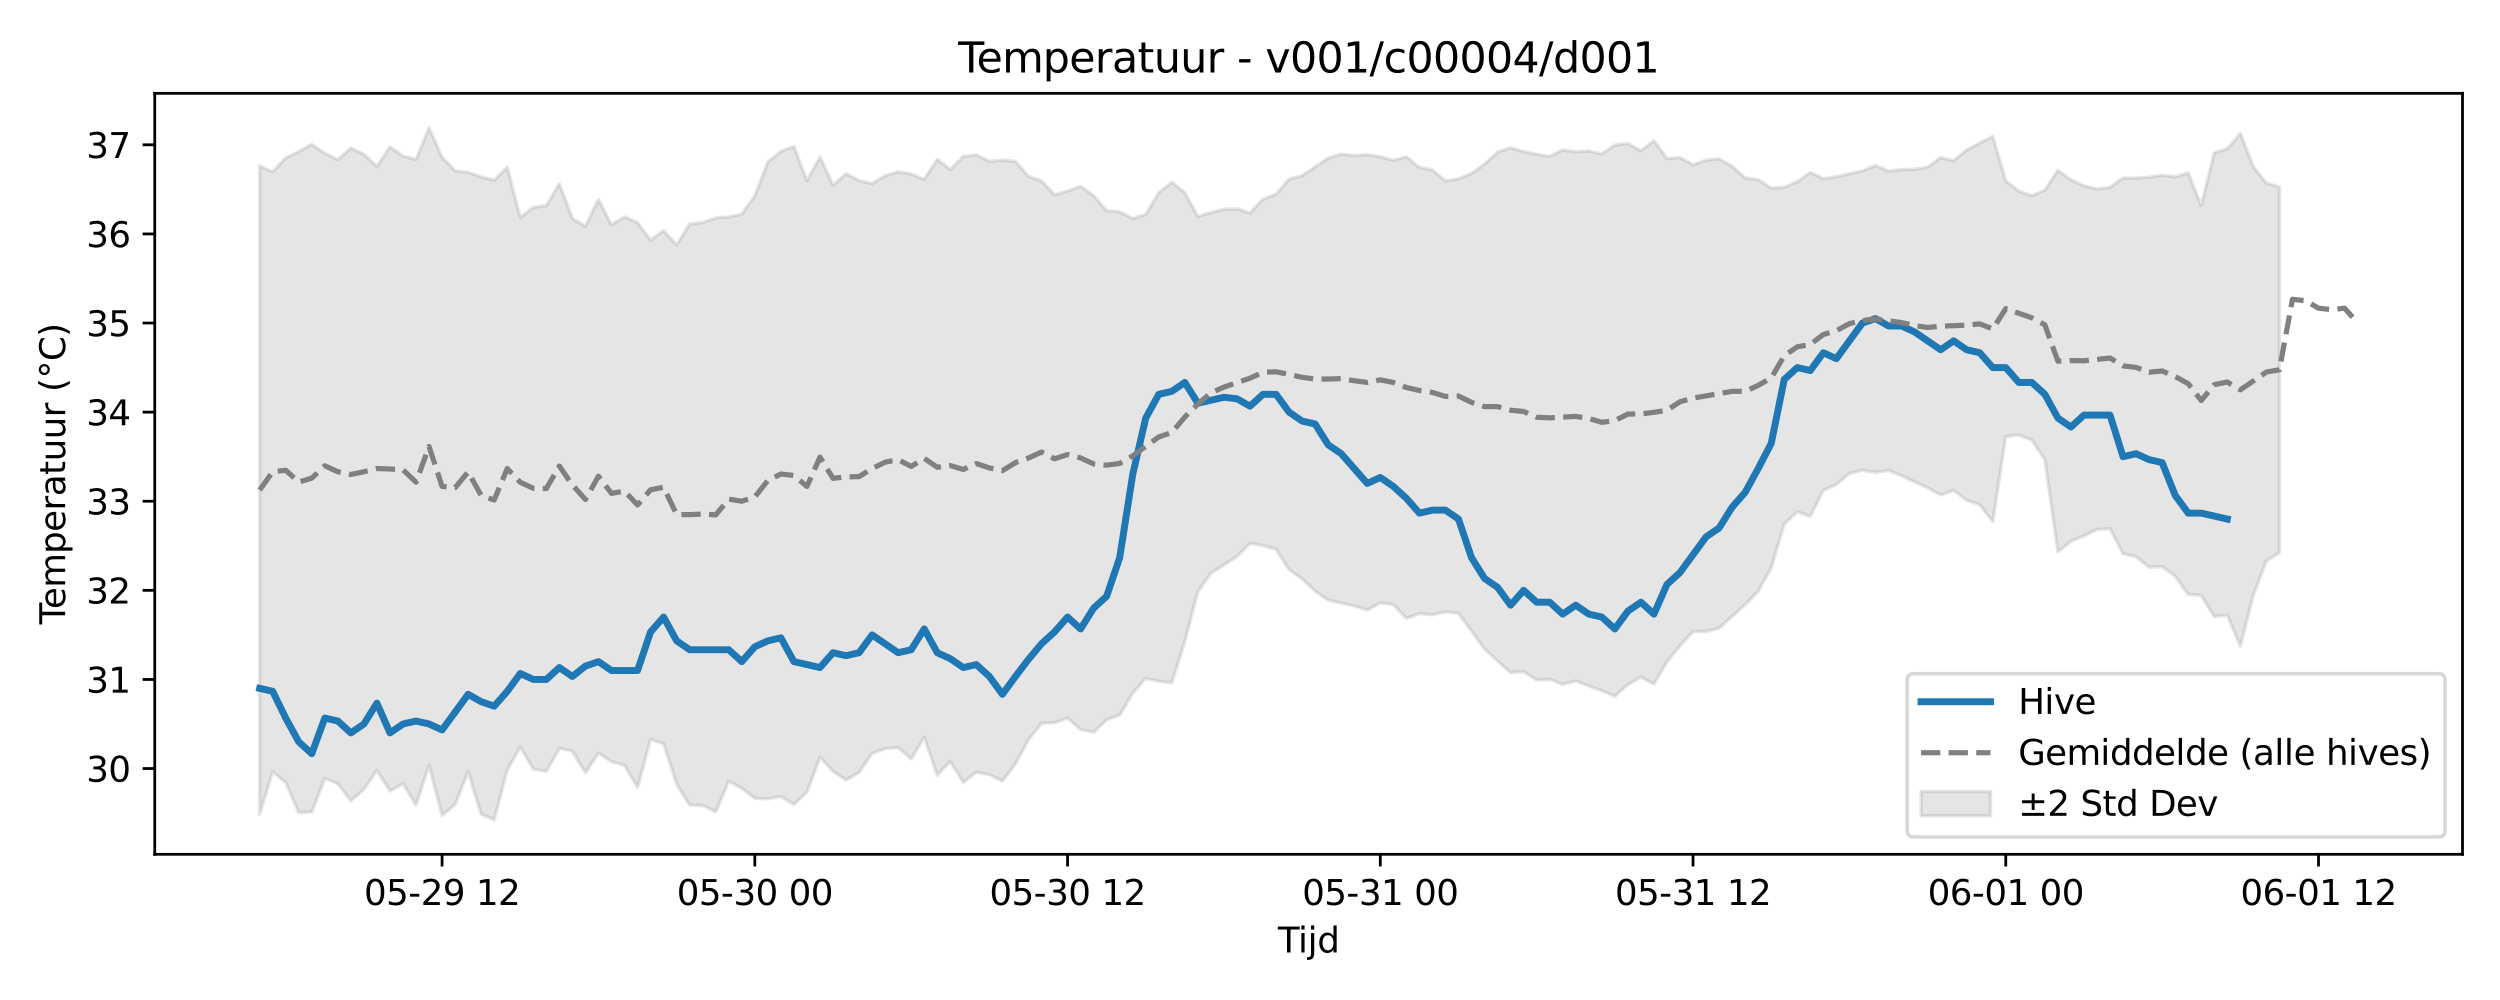 <?xml version="1.0" encoding="utf-8" standalone="no"?>
<!DOCTYPE svg PUBLIC "-//W3C//DTD SVG 1.1//EN"
  "http://www.w3.org/Graphics/SVG/1.1/DTD/svg11.dtd">
<svg xmlns:xlink="http://www.w3.org/1999/xlink" width="720pt" height="288pt" viewBox="0 0 720 288" xmlns="http://www.w3.org/2000/svg" version="1.1">
 <defs>
  <style type="text/css">*{stroke-linejoin: round; stroke-linecap: butt}</style>
 </defs>
 <g id="figure_1">
  <g id="patch_1">
   <path d="M 0 288 
L 720 288 
L 720 0 
L 0 0 
z
" style="fill: #ffffff"/>
  </g>
  <g id="axes_1">
   <g id="patch_2">
    <path d="M 44.57 246.04 
L 709.2 246.04 
L 709.2 26.88 
L 44.57 26.88 
z
" style="fill: #ffffff"/>
   </g>
   <g id="FillBetweenPolyCollection_1">
    <defs>
     <path id="mead2fef468" d="M 74.78 -240.196 
L 74.78 -53.508 
L 78.533 -65.754 
L 82.286 -62.612 
L 86.039 -53.953 
L 89.792 -54.197 
L 93.545 -63.845 
L 97.298 -62.297 
L 101.05 -57.322 
L 104.803 -60.701 
L 108.556 -66.089 
L 112.309 -60.172 
L 116.062 -62.328 
L 119.815 -56.187 
L 123.568 -67.637 
L 127.32 -53.149 
L 131.073 -56.313 
L 134.826 -65.779 
L 138.579 -53.507 
L 142.332 -51.922 
L 146.085 -66.237 
L 149.837 -72.883 
L 153.59 -66.476 
L 157.343 -65.844 
L 161.096 -72.455 
L 164.849 -71.657 
L 168.602 -65.435 
L 172.355 -71.13 
L 176.107 -68.608 
L 179.86 -67.597 
L 183.613 -61.238 
L 187.366 -75.06 
L 191.119 -73.784 
L 194.872 -62.141 
L 198.625 -56.118 
L 202.377 -55.996 
L 206.13 -54.204 
L 209.883 -63.005 
L 213.636 -60.952 
L 217.389 -58.121 
L 221.142 -57.904 
L 224.895 -58.588 
L 228.647 -56.312 
L 232.4 -59.88 
L 236.153 -69.898 
L 239.906 -65.847 
L 243.659 -63.359 
L 247.412 -65.514 
L 251.164 -71.001 
L 254.917 -72.404 
L 258.67 -72.704 
L 262.423 -69.431 
L 266.176 -75.629 
L 269.929 -64.74 
L 273.682 -68.678 
L 277.434 -62.684 
L 281.187 -65.594 
L 284.94 -64.914 
L 288.693 -63.034 
L 292.446 -68.013 
L 296.199 -74.953 
L 299.952 -79.709 
L 303.704 -79.837 
L 307.457 -81.206 
L 311.21 -77.879 
L 314.963 -77.154 
L 318.716 -80.717 
L 322.469 -82.033 
L 326.222 -88.39 
L 329.974 -92.593 
L 333.727 -91.802 
L 337.48 -91.361 
L 341.233 -103.296 
L 344.986 -117.621 
L 348.739 -122.949 
L 352.491 -125.289 
L 356.244 -127.73 
L 359.997 -131.498 
L 363.75 -130.907 
L 367.503 -129.802 
L 371.256 -123.953 
L 375.009 -121.263 
L 378.761 -117.723 
L 382.514 -115.174 
L 386.267 -114.313 
L 390.02 -113.498 
L 393.773 -112.29 
L 397.526 -114.342 
L 401.279 -113.894 
L 405.031 -109.931 
L 408.784 -111.277 
L 412.537 -110.926 
L 416.29 -111.776 
L 420.043 -111.38 
L 423.796 -106.229 
L 427.548 -101.07 
L 431.301 -97.6 
L 435.054 -94.27 
L 438.807 -94.618 
L 442.56 -92.114 
L 446.313 -92.358 
L 450.066 -90.875 
L 453.818 -91.876 
L 457.571 -90.434 
L 461.324 -89.066 
L 465.077 -87.478 
L 468.83 -90.837 
L 472.583 -93.032 
L 476.336 -90.989 
L 480.088 -97.41 
L 483.841 -101.975 
L 487.594 -106.134 
L 491.347 -106.132 
L 495.1 -107.1 
L 498.853 -110.472 
L 502.606 -113.824 
L 506.358 -117.725 
L 510.111 -124.471 
L 513.864 -137.059 
L 517.617 -140.591 
L 521.37 -139.312 
L 525.123 -146.79 
L 528.875 -148.476 
L 532.628 -151.629 
L 536.381 -152.586 
L 540.134 -151.949 
L 543.887 -152.536 
L 547.64 -151.012 
L 551.393 -149.226 
L 555.145 -147.523 
L 558.898 -145.451 
L 562.651 -146.758 
L 566.404 -143.908 
L 570.157 -142.638 
L 573.91 -137.804 
L 577.663 -162.26 
L 581.415 -162.697 
L 585.168 -161.288 
L 588.921 -155.638 
L 592.674 -129.048 
L 596.427 -132.097 
L 600.18 -133.682 
L 603.933 -135.496 
L 607.685 -135.738 
L 611.438 -128.507 
L 615.191 -127.653 
L 618.944 -124.615 
L 622.697 -124.812 
L 626.45 -122.07 
L 630.202 -116.808 
L 633.955 -116.506 
L 637.708 -110.426 
L 641.461 -110.807 
L 645.214 -101.929 
L 648.967 -116.592 
L 652.72 -126.417 
L 656.472 -128.873 
L 656.472 -234.118 
L 656.472 -234.118 
L 652.72 -235.291 
L 648.967 -239.983 
L 645.214 -249.514 
L 641.461 -245.127 
L 637.708 -244.011 
L 633.955 -228.807 
L 630.202 -238.179 
L 626.45 -237.071 
L 622.697 -237.507 
L 618.944 -236.971 
L 615.191 -236.744 
L 611.438 -236.745 
L 607.685 -234.035 
L 603.933 -233.544 
L 600.18 -234.502 
L 596.427 -236.21 
L 592.674 -238.932 
L 588.921 -233.271 
L 585.168 -231.641 
L 581.415 -232.941 
L 577.663 -235.945 
L 573.91 -248.711 
L 570.157 -246.809 
L 566.404 -244.806 
L 562.651 -241.712 
L 558.898 -242.652 
L 555.145 -239.847 
L 551.393 -239.243 
L 547.64 -239.168 
L 543.887 -238.745 
L 540.134 -240.309 
L 536.381 -238.817 
L 532.628 -237.94 
L 528.875 -237.061 
L 525.123 -236.547 
L 521.37 -238.282 
L 517.617 -235.659 
L 513.864 -234.058 
L 510.111 -233.815 
L 506.358 -236.285 
L 502.606 -236.764 
L 498.853 -240.116 
L 495.1 -242.266 
L 491.347 -241.89 
L 487.594 -240.544 
L 483.841 -242.625 
L 480.088 -242.302 
L 476.336 -247.501 
L 472.583 -244.541 
L 468.83 -246.675 
L 465.077 -246.246 
L 461.324 -243.681 
L 457.571 -244.512 
L 453.818 -244.292 
L 450.066 -244.805 
L 446.313 -242.955 
L 442.56 -243.565 
L 438.807 -244.361 
L 435.054 -245.442 
L 431.301 -244.189 
L 427.548 -240.72 
L 423.796 -238.004 
L 420.043 -236.519 
L 416.29 -235.879 
L 412.537 -239.051 
L 408.784 -239.799 
L 405.031 -242.856 
L 401.279 -241.826 
L 397.526 -242.844 
L 393.773 -243.431 
L 390.02 -243.2 
L 386.267 -243.607 
L 382.514 -242.501 
L 378.761 -239.953 
L 375.009 -237.39 
L 371.256 -236.41 
L 367.503 -232.028 
L 363.75 -230.679 
L 359.997 -226.666 
L 356.244 -227.868 
L 352.491 -227.743 
L 348.739 -226.783 
L 344.986 -225.635 
L 341.233 -232.506 
L 337.48 -235.52 
L 333.727 -232.513 
L 329.974 -226.223 
L 326.222 -225.049 
L 322.469 -227.007 
L 318.716 -227.346 
L 314.963 -231.642 
L 311.21 -234.338 
L 307.457 -232.966 
L 303.704 -231.892 
L 299.952 -235.93 
L 296.199 -237.203 
L 292.446 -241.516 
L 288.693 -241.851 
L 284.94 -241.56 
L 281.187 -243.384 
L 277.434 -242.935 
L 273.682 -239.14 
L 269.929 -242.101 
L 266.176 -236.344 
L 262.423 -237.898 
L 258.67 -238.536 
L 254.917 -237.369 
L 251.164 -235.106 
L 247.412 -235.95 
L 243.659 -237.982 
L 239.906 -234.639 
L 236.153 -242.767 
L 232.4 -235.962 
L 228.647 -245.803 
L 224.895 -244.383 
L 221.142 -241.36 
L 217.389 -231.611 
L 213.636 -226.336 
L 209.883 -225.506 
L 206.13 -225.243 
L 202.377 -223.879 
L 198.625 -223.472 
L 194.872 -217.449 
L 191.119 -221.57 
L 187.366 -218.827 
L 183.613 -223.912 
L 179.86 -225.557 
L 176.107 -223.202 
L 172.355 -230.557 
L 168.602 -222.852 
L 164.849 -225.041 
L 161.096 -235.078 
L 157.343 -228.776 
L 153.59 -228.267 
L 149.837 -225.342 
L 146.085 -239.87 
L 142.332 -236.079 
L 138.579 -237.06 
L 134.826 -238.373 
L 131.073 -238.817 
L 127.32 -242.694 
L 123.568 -251.158 
L 119.815 -242.079 
L 116.062 -243.046 
L 112.309 -245.691 
L 108.556 -240.018 
L 104.803 -243.573 
L 101.05 -245.364 
L 97.298 -241.977 
L 93.545 -243.851 
L 89.792 -246.411 
L 86.039 -244.334 
L 82.286 -242.518 
L 78.533 -238.52 
L 74.78 -240.196 
z
" style="stroke: #808080; stroke-opacity: 0.2"/>
    </defs>
    <g clip-path="url(#pdf670fe1e2)">
     <use xlink:href="#mead2fef468" x="0" y="288" style="fill: #808080; fill-opacity: 0.2; stroke: #808080; stroke-opacity: 0.2"/>
    </g>
   </g>
   <g id="matplotlib.axis_1">
    <g id="xtick_1">
     <g id="line2d_1">
      <defs>
       <path id="mc84b958c43" d="M 0 0 
L 0 3.5 
" style="stroke: #000000; stroke-width: 0.8"/>
      </defs>
      <g>
       <use xlink:href="#mc84b958c43" x="127.32" y="246.04" style="stroke: #000000; stroke-width: 0.8"/>
      </g>
     </g>
     <g id="text_1">
      <!-- 05-29 12 -->
      <g transform="translate(104.84 260.638) scale(0.1 -0.1)">
       <defs>
        <path id="DejaVuSans-30" d="M 2034 4250 
Q 1547 4250 1301 3770 
Q 1056 3291 1056 2328 
Q 1056 1369 1301 889 
Q 1547 409 2034 409 
Q 2525 409 2770 889 
Q 3016 1369 3016 2328 
Q 3016 3291 2770 3770 
Q 2525 4250 2034 4250 
z
M 2034 4750 
Q 2819 4750 3233 4129 
Q 3647 3509 3647 2328 
Q 3647 1150 3233 529 
Q 2819 -91 2034 -91 
Q 1250 -91 836 529 
Q 422 1150 422 2328 
Q 422 3509 836 4129 
Q 1250 4750 2034 4750 
z
" transform="scale(0.016)"/>
        <path id="DejaVuSans-35" d="M 691 4666 
L 3169 4666 
L 3169 4134 
L 1269 4134 
L 1269 2991 
Q 1406 3038 1543 3061 
Q 1681 3084 1819 3084 
Q 2600 3084 3056 2656 
Q 3513 2228 3513 1497 
Q 3513 744 3044 326 
Q 2575 -91 1722 -91 
Q 1428 -91 1123 -41 
Q 819 9 494 109 
L 494 744 
Q 775 591 1075 516 
Q 1375 441 1709 441 
Q 2250 441 2565 725 
Q 2881 1009 2881 1497 
Q 2881 1984 2565 2268 
Q 2250 2553 1709 2553 
Q 1456 2553 1204 2497 
Q 953 2441 691 2322 
L 691 4666 
z
" transform="scale(0.016)"/>
        <path id="DejaVuSans-2d" d="M 313 2009 
L 1997 2009 
L 1997 1497 
L 313 1497 
L 313 2009 
z
" transform="scale(0.016)"/>
        <path id="DejaVuSans-32" d="M 1228 531 
L 3431 531 
L 3431 0 
L 469 0 
L 469 531 
Q 828 903 1448 1529 
Q 2069 2156 2228 2338 
Q 2531 2678 2651 2914 
Q 2772 3150 2772 3378 
Q 2772 3750 2511 3984 
Q 2250 4219 1831 4219 
Q 1534 4219 1204 4116 
Q 875 4013 500 3803 
L 500 4441 
Q 881 4594 1212 4672 
Q 1544 4750 1819 4750 
Q 2544 4750 2975 4387 
Q 3406 4025 3406 3419 
Q 3406 3131 3298 2873 
Q 3191 2616 2906 2266 
Q 2828 2175 2409 1742 
Q 1991 1309 1228 531 
z
" transform="scale(0.016)"/>
        <path id="DejaVuSans-39" d="M 703 97 
L 703 672 
Q 941 559 1184 500 
Q 1428 441 1663 441 
Q 2288 441 2617 861 
Q 2947 1281 2994 2138 
Q 2813 1869 2534 1725 
Q 2256 1581 1919 1581 
Q 1219 1581 811 2004 
Q 403 2428 403 3163 
Q 403 3881 828 4315 
Q 1253 4750 1959 4750 
Q 2769 4750 3195 4129 
Q 3622 3509 3622 2328 
Q 3622 1225 3098 567 
Q 2575 -91 1691 -91 
Q 1453 -91 1209 -44 
Q 966 3 703 97 
z
M 1959 2075 
Q 2384 2075 2632 2365 
Q 2881 2656 2881 3163 
Q 2881 3666 2632 3958 
Q 2384 4250 1959 4250 
Q 1534 4250 1286 3958 
Q 1038 3666 1038 3163 
Q 1038 2656 1286 2365 
Q 1534 2075 1959 2075 
z
" transform="scale(0.016)"/>
        <path id="DejaVuSans-20" transform="scale(0.016)"/>
        <path id="DejaVuSans-31" d="M 794 531 
L 1825 531 
L 1825 4091 
L 703 3866 
L 703 4441 
L 1819 4666 
L 2450 4666 
L 2450 531 
L 3481 531 
L 3481 0 
L 794 0 
L 794 531 
z
" transform="scale(0.016)"/>
       </defs>
       <use xlink:href="#DejaVuSans-30"/>
       <use xlink:href="#DejaVuSans-35" transform="translate(63.623 0)"/>
       <use xlink:href="#DejaVuSans-2d" transform="translate(127.246 0)"/>
       <use xlink:href="#DejaVuSans-32" transform="translate(163.33 0)"/>
       <use xlink:href="#DejaVuSans-39" transform="translate(226.953 0)"/>
       <use xlink:href="#DejaVuSans-20" transform="translate(290.576 0)"/>
       <use xlink:href="#DejaVuSans-31" transform="translate(322.363 0)"/>
       <use xlink:href="#DejaVuSans-32" transform="translate(385.986 0)"/>
      </g>
     </g>
    </g>
    <g id="xtick_2">
     <g id="line2d_2">
      <g>
       <use xlink:href="#mc84b958c43" x="217.389" y="246.04" style="stroke: #000000; stroke-width: 0.8"/>
      </g>
     </g>
     <g id="text_2">
      <!-- 05-30 00 -->
      <g transform="translate(194.908 260.638) scale(0.1 -0.1)">
       <defs>
        <path id="DejaVuSans-33" d="M 2597 2516 
Q 3050 2419 3304 2112 
Q 3559 1806 3559 1356 
Q 3559 666 3084 287 
Q 2609 -91 1734 -91 
Q 1441 -91 1130 -33 
Q 819 25 488 141 
L 488 750 
Q 750 597 1062 519 
Q 1375 441 1716 441 
Q 2309 441 2620 675 
Q 2931 909 2931 1356 
Q 2931 1769 2642 2001 
Q 2353 2234 1838 2234 
L 1294 2234 
L 1294 2753 
L 1863 2753 
Q 2328 2753 2575 2939 
Q 2822 3125 2822 3475 
Q 2822 3834 2567 4026 
Q 2313 4219 1838 4219 
Q 1578 4219 1281 4162 
Q 984 4106 628 3988 
L 628 4550 
Q 988 4650 1302 4700 
Q 1616 4750 1894 4750 
Q 2613 4750 3031 4423 
Q 3450 4097 3450 3541 
Q 3450 3153 3228 2886 
Q 3006 2619 2597 2516 
z
" transform="scale(0.016)"/>
       </defs>
       <use xlink:href="#DejaVuSans-30"/>
       <use xlink:href="#DejaVuSans-35" transform="translate(63.623 0)"/>
       <use xlink:href="#DejaVuSans-2d" transform="translate(127.246 0)"/>
       <use xlink:href="#DejaVuSans-33" transform="translate(163.33 0)"/>
       <use xlink:href="#DejaVuSans-30" transform="translate(226.953 0)"/>
       <use xlink:href="#DejaVuSans-20" transform="translate(290.576 0)"/>
       <use xlink:href="#DejaVuSans-30" transform="translate(322.363 0)"/>
       <use xlink:href="#DejaVuSans-30" transform="translate(385.986 0)"/>
      </g>
     </g>
    </g>
    <g id="xtick_3">
     <g id="line2d_3">
      <g>
       <use xlink:href="#mc84b958c43" x="307.457" y="246.04" style="stroke: #000000; stroke-width: 0.8"/>
      </g>
     </g>
     <g id="text_3">
      <!-- 05-30 12 -->
      <g transform="translate(284.977 260.638) scale(0.1 -0.1)">
       <use xlink:href="#DejaVuSans-30"/>
       <use xlink:href="#DejaVuSans-35" transform="translate(63.623 0)"/>
       <use xlink:href="#DejaVuSans-2d" transform="translate(127.246 0)"/>
       <use xlink:href="#DejaVuSans-33" transform="translate(163.33 0)"/>
       <use xlink:href="#DejaVuSans-30" transform="translate(226.953 0)"/>
       <use xlink:href="#DejaVuSans-20" transform="translate(290.576 0)"/>
       <use xlink:href="#DejaVuSans-31" transform="translate(322.363 0)"/>
       <use xlink:href="#DejaVuSans-32" transform="translate(385.986 0)"/>
      </g>
     </g>
    </g>
    <g id="xtick_4">
     <g id="line2d_4">
      <g>
       <use xlink:href="#mc84b958c43" x="397.526" y="246.04" style="stroke: #000000; stroke-width: 0.8"/>
      </g>
     </g>
     <g id="text_4">
      <!-- 05-31 00 -->
      <g transform="translate(375.045 260.638) scale(0.1 -0.1)">
       <use xlink:href="#DejaVuSans-30"/>
       <use xlink:href="#DejaVuSans-35" transform="translate(63.623 0)"/>
       <use xlink:href="#DejaVuSans-2d" transform="translate(127.246 0)"/>
       <use xlink:href="#DejaVuSans-33" transform="translate(163.33 0)"/>
       <use xlink:href="#DejaVuSans-31" transform="translate(226.953 0)"/>
       <use xlink:href="#DejaVuSans-20" transform="translate(290.576 0)"/>
       <use xlink:href="#DejaVuSans-30" transform="translate(322.363 0)"/>
       <use xlink:href="#DejaVuSans-30" transform="translate(385.986 0)"/>
      </g>
     </g>
    </g>
    <g id="xtick_5">
     <g id="line2d_5">
      <g>
       <use xlink:href="#mc84b958c43" x="487.594" y="246.04" style="stroke: #000000; stroke-width: 0.8"/>
      </g>
     </g>
     <g id="text_5">
      <!-- 05-31 12 -->
      <g transform="translate(465.114 260.638) scale(0.1 -0.1)">
       <use xlink:href="#DejaVuSans-30"/>
       <use xlink:href="#DejaVuSans-35" transform="translate(63.623 0)"/>
       <use xlink:href="#DejaVuSans-2d" transform="translate(127.246 0)"/>
       <use xlink:href="#DejaVuSans-33" transform="translate(163.33 0)"/>
       <use xlink:href="#DejaVuSans-31" transform="translate(226.953 0)"/>
       <use xlink:href="#DejaVuSans-20" transform="translate(290.576 0)"/>
       <use xlink:href="#DejaVuSans-31" transform="translate(322.363 0)"/>
       <use xlink:href="#DejaVuSans-32" transform="translate(385.986 0)"/>
      </g>
     </g>
    </g>
    <g id="xtick_6">
     <g id="line2d_6">
      <g>
       <use xlink:href="#mc84b958c43" x="577.663" y="246.04" style="stroke: #000000; stroke-width: 0.8"/>
      </g>
     </g>
     <g id="text_6">
      <!-- 06-01 00 -->
      <g transform="translate(555.182 260.638) scale(0.1 -0.1)">
       <defs>
        <path id="DejaVuSans-36" d="M 2113 2584 
Q 1688 2584 1439 2293 
Q 1191 2003 1191 1497 
Q 1191 994 1439 701 
Q 1688 409 2113 409 
Q 2538 409 2786 701 
Q 3034 994 3034 1497 
Q 3034 2003 2786 2293 
Q 2538 2584 2113 2584 
z
M 3366 4563 
L 3366 3988 
Q 3128 4100 2886 4159 
Q 2644 4219 2406 4219 
Q 1781 4219 1451 3797 
Q 1122 3375 1075 2522 
Q 1259 2794 1537 2939 
Q 1816 3084 2150 3084 
Q 2853 3084 3261 2657 
Q 3669 2231 3669 1497 
Q 3669 778 3244 343 
Q 2819 -91 2113 -91 
Q 1303 -91 875 529 
Q 447 1150 447 2328 
Q 447 3434 972 4092 
Q 1497 4750 2381 4750 
Q 2619 4750 2861 4703 
Q 3103 4656 3366 4563 
z
" transform="scale(0.016)"/>
       </defs>
       <use xlink:href="#DejaVuSans-30"/>
       <use xlink:href="#DejaVuSans-36" transform="translate(63.623 0)"/>
       <use xlink:href="#DejaVuSans-2d" transform="translate(127.246 0)"/>
       <use xlink:href="#DejaVuSans-30" transform="translate(163.33 0)"/>
       <use xlink:href="#DejaVuSans-31" transform="translate(226.953 0)"/>
       <use xlink:href="#DejaVuSans-20" transform="translate(290.576 0)"/>
       <use xlink:href="#DejaVuSans-30" transform="translate(322.363 0)"/>
       <use xlink:href="#DejaVuSans-30" transform="translate(385.986 0)"/>
      </g>
     </g>
    </g>
    <g id="xtick_7">
     <g id="line2d_7">
      <g>
       <use xlink:href="#mc84b958c43" x="667.731" y="246.04" style="stroke: #000000; stroke-width: 0.8"/>
      </g>
     </g>
     <g id="text_7">
      <!-- 06-01 12 -->
      <g transform="translate(645.251 260.638) scale(0.1 -0.1)">
       <use xlink:href="#DejaVuSans-30"/>
       <use xlink:href="#DejaVuSans-36" transform="translate(63.623 0)"/>
       <use xlink:href="#DejaVuSans-2d" transform="translate(127.246 0)"/>
       <use xlink:href="#DejaVuSans-30" transform="translate(163.33 0)"/>
       <use xlink:href="#DejaVuSans-31" transform="translate(226.953 0)"/>
       <use xlink:href="#DejaVuSans-20" transform="translate(290.576 0)"/>
       <use xlink:href="#DejaVuSans-31" transform="translate(322.363 0)"/>
       <use xlink:href="#DejaVuSans-32" transform="translate(385.986 0)"/>
      </g>
     </g>
    </g>
    <g id="text_8">
     <!-- Tijd -->
     <g transform="translate(368.035 274.317) scale(0.1 -0.1)">
      <defs>
       <path id="DejaVuSans-54" d="M -19 4666 
L 3928 4666 
L 3928 4134 
L 2272 4134 
L 2272 0 
L 1638 0 
L 1638 4134 
L -19 4134 
L -19 4666 
z
" transform="scale(0.016)"/>
       <path id="DejaVuSans-69" d="M 603 3500 
L 1178 3500 
L 1178 0 
L 603 0 
L 603 3500 
z
M 603 4863 
L 1178 4863 
L 1178 4134 
L 603 4134 
L 603 4863 
z
" transform="scale(0.016)"/>
       <path id="DejaVuSans-6a" d="M 603 3500 
L 1178 3500 
L 1178 -63 
Q 1178 -731 923 -1031 
Q 669 -1331 103 -1331 
L -116 -1331 
L -116 -844 
L 38 -844 
Q 366 -844 484 -692 
Q 603 -541 603 -63 
L 603 3500 
z
M 603 4863 
L 1178 4863 
L 1178 4134 
L 603 4134 
L 603 4863 
z
" transform="scale(0.016)"/>
       <path id="DejaVuSans-64" d="M 2906 2969 
L 2906 4863 
L 3481 4863 
L 3481 0 
L 2906 0 
L 2906 525 
Q 2725 213 2448 61 
Q 2172 -91 1784 -91 
Q 1150 -91 751 415 
Q 353 922 353 1747 
Q 353 2572 751 3078 
Q 1150 3584 1784 3584 
Q 2172 3584 2448 3432 
Q 2725 3281 2906 2969 
z
M 947 1747 
Q 947 1113 1208 752 
Q 1469 391 1925 391 
Q 2381 391 2643 752 
Q 2906 1113 2906 1747 
Q 2906 2381 2643 2742 
Q 2381 3103 1925 3103 
Q 1469 3103 1208 2742 
Q 947 2381 947 1747 
z
" transform="scale(0.016)"/>
      </defs>
      <use xlink:href="#DejaVuSans-54"/>
      <use xlink:href="#DejaVuSans-69" transform="translate(57.959 0)"/>
      <use xlink:href="#DejaVuSans-6a" transform="translate(85.742 0)"/>
      <use xlink:href="#DejaVuSans-64" transform="translate(113.525 0)"/>
     </g>
    </g>
   </g>
   <g id="matplotlib.axis_2">
    <g id="ytick_1">
     <g id="line2d_8">
      <defs>
       <path id="m936170da27" d="M 0 0 
L -3.5 0 
" style="stroke: #000000; stroke-width: 0.8"/>
      </defs>
      <g>
       <use xlink:href="#m936170da27" x="44.57" y="221.341" style="stroke: #000000; stroke-width: 0.8"/>
      </g>
     </g>
     <g id="text_9">
      <!-- 30 -->
      <g transform="translate(24.845 225.141) scale(0.1 -0.1)">
       <use xlink:href="#DejaVuSans-33"/>
       <use xlink:href="#DejaVuSans-30" transform="translate(63.623 0)"/>
      </g>
     </g>
    </g>
    <g id="ytick_2">
     <g id="line2d_9">
      <g>
       <use xlink:href="#m936170da27" x="44.57" y="195.68" style="stroke: #000000; stroke-width: 0.8"/>
      </g>
     </g>
     <g id="text_10">
      <!-- 31 -->
      <g transform="translate(24.845 199.479) scale(0.1 -0.1)">
       <use xlink:href="#DejaVuSans-33"/>
       <use xlink:href="#DejaVuSans-31" transform="translate(63.623 0)"/>
      </g>
     </g>
    </g>
    <g id="ytick_3">
     <g id="line2d_10">
      <g>
       <use xlink:href="#m936170da27" x="44.57" y="170.018" style="stroke: #000000; stroke-width: 0.8"/>
      </g>
     </g>
     <g id="text_11">
      <!-- 32 -->
      <g transform="translate(24.845 173.817) scale(0.1 -0.1)">
       <use xlink:href="#DejaVuSans-33"/>
       <use xlink:href="#DejaVuSans-32" transform="translate(63.623 0)"/>
      </g>
     </g>
    </g>
    <g id="ytick_4">
     <g id="line2d_11">
      <g>
       <use xlink:href="#m936170da27" x="44.57" y="144.356" style="stroke: #000000; stroke-width: 0.8"/>
      </g>
     </g>
     <g id="text_12">
      <!-- 33 -->
      <g transform="translate(24.845 148.155) scale(0.1 -0.1)">
       <use xlink:href="#DejaVuSans-33"/>
       <use xlink:href="#DejaVuSans-33" transform="translate(63.623 0)"/>
      </g>
     </g>
    </g>
    <g id="ytick_5">
     <g id="line2d_12">
      <g>
       <use xlink:href="#m936170da27" x="44.57" y="118.694" style="stroke: #000000; stroke-width: 0.8"/>
      </g>
     </g>
     <g id="text_13">
      <!-- 34 -->
      <g transform="translate(24.845 122.493) scale(0.1 -0.1)">
       <defs>
        <path id="DejaVuSans-34" d="M 2419 4116 
L 825 1625 
L 2419 1625 
L 2419 4116 
z
M 2253 4666 
L 3047 4666 
L 3047 1625 
L 3713 1625 
L 3713 1100 
L 3047 1100 
L 3047 0 
L 2419 0 
L 2419 1100 
L 313 1100 
L 313 1709 
L 2253 4666 
z
" transform="scale(0.016)"/>
       </defs>
       <use xlink:href="#DejaVuSans-33"/>
       <use xlink:href="#DejaVuSans-34" transform="translate(63.623 0)"/>
      </g>
     </g>
    </g>
    <g id="ytick_6">
     <g id="line2d_13">
      <g>
       <use xlink:href="#m936170da27" x="44.57" y="93.032" style="stroke: #000000; stroke-width: 0.8"/>
      </g>
     </g>
     <g id="text_14">
      <!-- 35 -->
      <g transform="translate(24.845 96.831) scale(0.1 -0.1)">
       <use xlink:href="#DejaVuSans-33"/>
       <use xlink:href="#DejaVuSans-35" transform="translate(63.623 0)"/>
      </g>
     </g>
    </g>
    <g id="ytick_7">
     <g id="line2d_14">
      <g>
       <use xlink:href="#m936170da27" x="44.57" y="67.37" style="stroke: #000000; stroke-width: 0.8"/>
      </g>
     </g>
     <g id="text_15">
      <!-- 36 -->
      <g transform="translate(24.845 71.169) scale(0.1 -0.1)">
       <use xlink:href="#DejaVuSans-33"/>
       <use xlink:href="#DejaVuSans-36" transform="translate(63.623 0)"/>
      </g>
     </g>
    </g>
    <g id="ytick_8">
     <g id="line2d_15">
      <g>
       <use xlink:href="#m936170da27" x="44.57" y="41.708" style="stroke: #000000; stroke-width: 0.8"/>
      </g>
     </g>
     <g id="text_16">
      <!-- 37 -->
      <g transform="translate(24.845 45.507) scale(0.1 -0.1)">
       <defs>
        <path id="DejaVuSans-37" d="M 525 4666 
L 3525 4666 
L 3525 4397 
L 1831 0 
L 1172 0 
L 2766 4134 
L 525 4134 
L 525 4666 
z
" transform="scale(0.016)"/>
       </defs>
       <use xlink:href="#DejaVuSans-33"/>
       <use xlink:href="#DejaVuSans-37" transform="translate(63.623 0)"/>
      </g>
     </g>
    </g>
    <g id="text_17">
     <!-- Temperatuur (°C) -->
     <g transform="translate(18.765 179.816) rotate(-90) scale(0.1 -0.1)">
      <defs>
       <path id="DejaVuSans-65" d="M 3597 1894 
L 3597 1613 
L 953 1613 
Q 991 1019 1311 708 
Q 1631 397 2203 397 
Q 2534 397 2845 478 
Q 3156 559 3463 722 
L 3463 178 
Q 3153 47 2828 -22 
Q 2503 -91 2169 -91 
Q 1331 -91 842 396 
Q 353 884 353 1716 
Q 353 2575 817 3079 
Q 1281 3584 2069 3584 
Q 2775 3584 3186 3129 
Q 3597 2675 3597 1894 
z
M 3022 2063 
Q 3016 2534 2758 2815 
Q 2500 3097 2075 3097 
Q 1594 3097 1305 2825 
Q 1016 2553 972 2059 
L 3022 2063 
z
" transform="scale(0.016)"/>
       <path id="DejaVuSans-6d" d="M 3328 2828 
Q 3544 3216 3844 3400 
Q 4144 3584 4550 3584 
Q 5097 3584 5394 3201 
Q 5691 2819 5691 2113 
L 5691 0 
L 5113 0 
L 5113 2094 
Q 5113 2597 4934 2840 
Q 4756 3084 4391 3084 
Q 3944 3084 3684 2787 
Q 3425 2491 3425 1978 
L 3425 0 
L 2847 0 
L 2847 2094 
Q 2847 2600 2669 2842 
Q 2491 3084 2119 3084 
Q 1678 3084 1418 2786 
Q 1159 2488 1159 1978 
L 1159 0 
L 581 0 
L 581 3500 
L 1159 3500 
L 1159 2956 
Q 1356 3278 1631 3431 
Q 1906 3584 2284 3584 
Q 2666 3584 2933 3390 
Q 3200 3197 3328 2828 
z
" transform="scale(0.016)"/>
       <path id="DejaVuSans-70" d="M 1159 525 
L 1159 -1331 
L 581 -1331 
L 581 3500 
L 1159 3500 
L 1159 2969 
Q 1341 3281 1617 3432 
Q 1894 3584 2278 3584 
Q 2916 3584 3314 3078 
Q 3713 2572 3713 1747 
Q 3713 922 3314 415 
Q 2916 -91 2278 -91 
Q 1894 -91 1617 61 
Q 1341 213 1159 525 
z
M 3116 1747 
Q 3116 2381 2855 2742 
Q 2594 3103 2138 3103 
Q 1681 3103 1420 2742 
Q 1159 2381 1159 1747 
Q 1159 1113 1420 752 
Q 1681 391 2138 391 
Q 2594 391 2855 752 
Q 3116 1113 3116 1747 
z
" transform="scale(0.016)"/>
       <path id="DejaVuSans-72" d="M 2631 2963 
Q 2534 3019 2420 3045 
Q 2306 3072 2169 3072 
Q 1681 3072 1420 2755 
Q 1159 2438 1159 1844 
L 1159 0 
L 581 0 
L 581 3500 
L 1159 3500 
L 1159 2956 
Q 1341 3275 1631 3429 
Q 1922 3584 2338 3584 
Q 2397 3584 2469 3576 
Q 2541 3569 2628 3553 
L 2631 2963 
z
" transform="scale(0.016)"/>
       <path id="DejaVuSans-61" d="M 2194 1759 
Q 1497 1759 1228 1600 
Q 959 1441 959 1056 
Q 959 750 1161 570 
Q 1363 391 1709 391 
Q 2188 391 2477 730 
Q 2766 1069 2766 1631 
L 2766 1759 
L 2194 1759 
z
M 3341 1997 
L 3341 0 
L 2766 0 
L 2766 531 
Q 2569 213 2275 61 
Q 1981 -91 1556 -91 
Q 1019 -91 701 211 
Q 384 513 384 1019 
Q 384 1609 779 1909 
Q 1175 2209 1959 2209 
L 2766 2209 
L 2766 2266 
Q 2766 2663 2505 2880 
Q 2244 3097 1772 3097 
Q 1472 3097 1187 3025 
Q 903 2953 641 2809 
L 641 3341 
Q 956 3463 1253 3523 
Q 1550 3584 1831 3584 
Q 2591 3584 2966 3190 
Q 3341 2797 3341 1997 
z
" transform="scale(0.016)"/>
       <path id="DejaVuSans-74" d="M 1172 4494 
L 1172 3500 
L 2356 3500 
L 2356 3053 
L 1172 3053 
L 1172 1153 
Q 1172 725 1289 603 
Q 1406 481 1766 481 
L 2356 481 
L 2356 0 
L 1766 0 
Q 1100 0 847 248 
Q 594 497 594 1153 
L 594 3053 
L 172 3053 
L 172 3500 
L 594 3500 
L 594 4494 
L 1172 4494 
z
" transform="scale(0.016)"/>
       <path id="DejaVuSans-75" d="M 544 1381 
L 544 3500 
L 1119 3500 
L 1119 1403 
Q 1119 906 1312 657 
Q 1506 409 1894 409 
Q 2359 409 2629 706 
Q 2900 1003 2900 1516 
L 2900 3500 
L 3475 3500 
L 3475 0 
L 2900 0 
L 2900 538 
Q 2691 219 2414 64 
Q 2138 -91 1772 -91 
Q 1169 -91 856 284 
Q 544 659 544 1381 
z
M 1991 3584 
L 1991 3584 
z
" transform="scale(0.016)"/>
       <path id="DejaVuSans-28" d="M 1984 4856 
Q 1566 4138 1362 3434 
Q 1159 2731 1159 2009 
Q 1159 1288 1364 580 
Q 1569 -128 1984 -844 
L 1484 -844 
Q 1016 -109 783 600 
Q 550 1309 550 2009 
Q 550 2706 781 3412 
Q 1013 4119 1484 4856 
L 1984 4856 
z
" transform="scale(0.016)"/>
       <path id="DejaVuSans-b0" d="M 1600 4347 
Q 1350 4347 1178 4173 
Q 1006 4000 1006 3750 
Q 1006 3503 1178 3333 
Q 1350 3163 1600 3163 
Q 1850 3163 2022 3333 
Q 2194 3503 2194 3750 
Q 2194 3997 2020 4172 
Q 1847 4347 1600 4347 
z
M 1600 4750 
Q 1800 4750 1984 4673 
Q 2169 4597 2303 4453 
Q 2447 4313 2519 4134 
Q 2591 3956 2591 3750 
Q 2591 3338 2302 3052 
Q 2013 2766 1594 2766 
Q 1172 2766 890 3047 
Q 609 3328 609 3750 
Q 609 4169 896 4459 
Q 1184 4750 1600 4750 
z
" transform="scale(0.016)"/>
       <path id="DejaVuSans-43" d="M 4122 4306 
L 4122 3641 
Q 3803 3938 3442 4084 
Q 3081 4231 2675 4231 
Q 1875 4231 1450 3742 
Q 1025 3253 1025 2328 
Q 1025 1406 1450 917 
Q 1875 428 2675 428 
Q 3081 428 3442 575 
Q 3803 722 4122 1019 
L 4122 359 
Q 3791 134 3420 21 
Q 3050 -91 2638 -91 
Q 1578 -91 968 557 
Q 359 1206 359 2328 
Q 359 3453 968 4101 
Q 1578 4750 2638 4750 
Q 3056 4750 3426 4639 
Q 3797 4528 4122 4306 
z
" transform="scale(0.016)"/>
       <path id="DejaVuSans-29" d="M 513 4856 
L 1013 4856 
Q 1481 4119 1714 3412 
Q 1947 2706 1947 2009 
Q 1947 1309 1714 600 
Q 1481 -109 1013 -844 
L 513 -844 
Q 928 -128 1133 580 
Q 1338 1288 1338 2009 
Q 1338 2731 1133 3434 
Q 928 4138 513 4856 
z
" transform="scale(0.016)"/>
      </defs>
      <use xlink:href="#DejaVuSans-54"/>
      <use xlink:href="#DejaVuSans-65" transform="translate(44.084 0)"/>
      <use xlink:href="#DejaVuSans-6d" transform="translate(105.607 0)"/>
      <use xlink:href="#DejaVuSans-70" transform="translate(203.02 0)"/>
      <use xlink:href="#DejaVuSans-65" transform="translate(266.496 0)"/>
      <use xlink:href="#DejaVuSans-72" transform="translate(328.02 0)"/>
      <use xlink:href="#DejaVuSans-61" transform="translate(369.133 0)"/>
      <use xlink:href="#DejaVuSans-74" transform="translate(430.412 0)"/>
      <use xlink:href="#DejaVuSans-75" transform="translate(469.621 0)"/>
      <use xlink:href="#DejaVuSans-75" transform="translate(533 0)"/>
      <use xlink:href="#DejaVuSans-72" transform="translate(596.379 0)"/>
      <use xlink:href="#DejaVuSans-20" transform="translate(637.492 0)"/>
      <use xlink:href="#DejaVuSans-28" transform="translate(669.279 0)"/>
      <use xlink:href="#DejaVuSans-b0" transform="translate(708.293 0)"/>
      <use xlink:href="#DejaVuSans-43" transform="translate(758.293 0)"/>
      <use xlink:href="#DejaVuSans-29" transform="translate(828.117 0)"/>
     </g>
    </g>
   </g>
   <g id="line2d_16">
    <path d="M 74.78 198.246 
L 78.533 199.101 
L 82.286 206.8 
L 86.039 213.643 
L 89.792 217.064 
L 93.545 206.8 
L 97.298 207.655 
L 101.05 211.077 
L 104.803 208.511 
L 108.556 202.523 
L 112.309 211.077 
L 116.062 208.511 
L 119.815 207.655 
L 123.568 208.511 
L 127.32 210.221 
L 134.826 199.957 
L 138.579 202.095 
L 142.332 203.378 
L 146.085 199.101 
L 149.837 193.969 
L 153.59 195.68 
L 157.343 195.68 
L 161.096 192.258 
L 164.849 194.824 
L 168.602 191.83 
L 172.355 190.547 
L 176.107 193.113 
L 183.613 193.113 
L 187.366 181.993 
L 191.119 177.716 
L 194.872 184.559 
L 198.625 187.126 
L 209.883 187.126 
L 213.636 190.547 
L 217.389 186.27 
L 221.142 184.559 
L 224.895 183.704 
L 228.647 190.547 
L 236.153 192.258 
L 239.906 187.981 
L 243.659 188.836 
L 247.412 187.981 
L 251.164 182.849 
L 258.67 187.981 
L 262.423 187.126 
L 266.176 181.138 
L 269.929 187.981 
L 273.682 189.692 
L 277.434 192.258 
L 281.187 191.403 
L 284.94 194.824 
L 288.693 199.957 
L 292.446 194.824 
L 296.199 189.906 
L 299.952 185.415 
L 303.704 181.993 
L 307.457 177.716 
L 311.21 181.138 
L 314.963 175.15 
L 318.716 171.728 
L 322.469 160.608 
L 326.222 136.657 
L 329.974 120.405 
L 333.727 113.562 
L 337.48 112.706 
L 341.233 110.14 
L 344.986 116.128 
L 352.491 114.417 
L 356.244 114.845 
L 359.997 116.983 
L 363.75 113.562 
L 367.503 113.562 
L 371.256 118.694 
L 375.009 121.26 
L 378.761 122.115 
L 382.514 128.103 
L 386.267 130.669 
L 393.773 139.223 
L 397.526 137.513 
L 401.279 140.079 
L 405.031 143.5 
L 408.784 147.777 
L 412.537 146.922 
L 416.29 146.922 
L 420.043 149.488 
L 423.796 160.608 
L 427.548 166.596 
L 431.301 169.162 
L 435.054 174.295 
L 438.807 170.018 
L 442.56 173.439 
L 446.313 173.439 
L 450.066 176.861 
L 453.818 174.295 
L 457.571 176.861 
L 461.324 177.716 
L 465.077 181.138 
L 468.83 176.005 
L 472.583 173.439 
L 476.336 176.861 
L 480.088 168.307 
L 483.841 164.885 
L 491.347 154.621 
L 495.1 152.054 
L 498.853 146.067 
L 502.606 141.79 
L 506.358 134.946 
L 510.111 127.676 
L 513.864 109.285 
L 517.617 105.863 
L 521.37 106.718 
L 525.123 101.586 
L 528.875 103.297 
L 536.381 93.032 
L 540.134 91.749 
L 543.887 93.887 
L 547.64 93.887 
L 551.393 95.598 
L 558.898 100.731 
L 562.651 98.164 
L 566.404 100.731 
L 570.157 101.586 
L 573.91 105.863 
L 577.663 105.863 
L 581.415 110.14 
L 585.168 110.14 
L 588.921 113.562 
L 592.674 120.405 
L 596.427 122.971 
L 600.18 119.549 
L 607.685 119.549 
L 611.438 131.525 
L 615.191 130.669 
L 618.944 132.38 
L 622.697 133.236 
L 626.45 142.645 
L 630.202 147.777 
L 633.955 147.777 
L 641.461 149.488 
L 641.461 149.488 
" clip-path="url(#pdf670fe1e2)" style="fill: none; stroke: #1f77b4; stroke-width: 2; stroke-linecap: square"/>
   </g>
   <g id="line2d_17">
    <path d="M 74.78 141.148 
L 78.533 135.863 
L 82.286 135.435 
L 86.039 138.857 
L 89.792 137.696 
L 93.545 134.152 
L 97.298 135.863 
L 101.05 136.657 
L 104.803 135.863 
L 108.556 134.946 
L 112.309 135.069 
L 116.062 135.313 
L 119.815 138.867 
L 123.568 128.602 
L 127.32 140.079 
L 131.073 140.435 
L 134.826 135.924 
L 138.579 142.716 
L 142.332 143.999 
L 146.085 134.946 
L 149.837 138.887 
L 153.59 140.629 
L 157.343 140.69 
L 161.096 134.234 
L 164.849 139.651 
L 168.602 143.857 
L 172.355 137.156 
L 176.107 142.095 
L 179.86 141.423 
L 183.613 145.425 
L 187.366 141.056 
L 191.119 140.323 
L 194.872 148.205 
L 198.625 148.205 
L 202.377 148.062 
L 206.13 148.276 
L 209.883 143.745 
L 213.636 144.356 
L 217.389 143.134 
L 221.142 138.368 
L 224.895 136.515 
L 228.647 136.942 
L 232.4 140.079 
L 236.153 131.667 
L 239.906 137.757 
L 243.659 137.329 
L 247.412 137.268 
L 251.164 134.946 
L 254.917 133.113 
L 258.67 132.38 
L 262.423 134.335 
L 266.176 132.014 
L 269.929 134.58 
L 273.682 134.091 
L 277.434 135.191 
L 281.187 133.511 
L 284.94 134.763 
L 288.693 135.557 
L 292.446 133.236 
L 296.199 131.922 
L 299.952 130.181 
L 303.704 132.136 
L 307.457 130.914 
L 311.21 131.891 
L 314.963 133.602 
L 318.716 133.969 
L 322.469 133.48 
L 326.222 131.28 
L 333.727 125.843 
L 337.48 124.559 
L 341.233 120.099 
L 344.986 116.372 
L 348.739 113.134 
L 352.491 111.484 
L 359.997 108.918 
L 363.75 107.207 
L 367.503 107.085 
L 371.256 107.818 
L 375.009 108.674 
L 378.761 109.162 
L 382.514 109.162 
L 386.267 109.04 
L 390.02 109.651 
L 393.773 110.14 
L 397.526 109.407 
L 401.279 110.14 
L 405.031 111.606 
L 408.784 112.462 
L 412.537 113.012 
L 416.29 114.173 
L 420.043 114.05 
L 423.796 115.883 
L 427.548 117.105 
L 431.301 117.105 
L 435.054 118.144 
L 438.807 118.511 
L 442.56 120.16 
L 446.313 120.344 
L 453.818 119.916 
L 457.571 120.527 
L 461.324 121.627 
L 465.077 121.138 
L 468.83 119.244 
L 472.583 119.213 
L 476.336 118.755 
L 480.088 118.144 
L 483.841 115.7 
L 487.594 114.661 
L 498.853 112.706 
L 502.606 112.706 
L 506.358 110.995 
L 510.111 108.857 
L 513.864 102.441 
L 517.617 99.875 
L 521.37 99.203 
L 525.123 96.331 
L 528.875 95.232 
L 532.628 93.215 
L 536.381 92.299 
L 540.134 91.871 
L 547.64 92.91 
L 551.393 93.765 
L 555.145 94.315 
L 558.898 93.948 
L 566.404 93.643 
L 570.157 93.276 
L 573.91 94.743 
L 577.663 88.898 
L 585.168 91.535 
L 588.921 93.545 
L 592.674 104.01 
L 596.427 103.847 
L 600.18 103.908 
L 607.685 103.113 
L 611.438 105.374 
L 615.191 105.802 
L 618.944 107.207 
L 622.697 106.841 
L 626.45 108.429 
L 630.202 110.507 
L 633.955 115.344 
L 637.708 110.781 
L 641.461 110.033 
L 645.214 112.278 
L 652.72 107.146 
L 656.472 106.504 
L 660.225 86.189 
L 663.978 86.617 
L 667.731 88.755 
L 671.484 89.183 
L 675.237 88.755 
L 678.99 93.032 
L 678.99 93.032 
" clip-path="url(#pdf670fe1e2)" style="fill: none; stroke-dasharray: 5.55,2.4; stroke-dashoffset: 0; stroke: #808080; stroke-width: 1.5"/>
   </g>
   <g id="patch_3">
    <path d="M 44.57 246.04 
L 44.57 26.88 
" style="fill: none; stroke: #000000; stroke-width: 0.8; stroke-linejoin: miter; stroke-linecap: square"/>
   </g>
   <g id="patch_4">
    <path d="M 709.2 246.04 
L 709.2 26.88 
" style="fill: none; stroke: #000000; stroke-width: 0.8; stroke-linejoin: miter; stroke-linecap: square"/>
   </g>
   <g id="patch_5">
    <path d="M 44.57 246.04 
L 709.2 246.04 
" style="fill: none; stroke: #000000; stroke-width: 0.8; stroke-linejoin: miter; stroke-linecap: square"/>
   </g>
   <g id="patch_6">
    <path d="M 44.57 26.88 
L 709.2 26.88 
" style="fill: none; stroke: #000000; stroke-width: 0.8; stroke-linejoin: miter; stroke-linecap: square"/>
   </g>
   <g id="text_18">
    <!-- Temperatuur - v001/c00004/d001 -->
    <g transform="translate(275.963 20.88) scale(0.12 -0.12)">
     <defs>
      <path id="DejaVuSans-76" d="M 191 3500 
L 800 3500 
L 1894 563 
L 2988 3500 
L 3597 3500 
L 2284 0 
L 1503 0 
L 191 3500 
z
" transform="scale(0.016)"/>
      <path id="DejaVuSans-2f" d="M 1625 4666 
L 2156 4666 
L 531 -594 
L 0 -594 
L 1625 4666 
z
" transform="scale(0.016)"/>
      <path id="DejaVuSans-63" d="M 3122 3366 
L 3122 2828 
Q 2878 2963 2633 3030 
Q 2388 3097 2138 3097 
Q 1578 3097 1268 2742 
Q 959 2388 959 1747 
Q 959 1106 1268 751 
Q 1578 397 2138 397 
Q 2388 397 2633 464 
Q 2878 531 3122 666 
L 3122 134 
Q 2881 22 2623 -34 
Q 2366 -91 2075 -91 
Q 1284 -91 818 406 
Q 353 903 353 1747 
Q 353 2603 823 3093 
Q 1294 3584 2113 3584 
Q 2378 3584 2631 3529 
Q 2884 3475 3122 3366 
z
" transform="scale(0.016)"/>
     </defs>
     <use xlink:href="#DejaVuSans-54"/>
     <use xlink:href="#DejaVuSans-65" transform="translate(44.084 0)"/>
     <use xlink:href="#DejaVuSans-6d" transform="translate(105.607 0)"/>
     <use xlink:href="#DejaVuSans-70" transform="translate(203.02 0)"/>
     <use xlink:href="#DejaVuSans-65" transform="translate(266.496 0)"/>
     <use xlink:href="#DejaVuSans-72" transform="translate(328.02 0)"/>
     <use xlink:href="#DejaVuSans-61" transform="translate(369.133 0)"/>
     <use xlink:href="#DejaVuSans-74" transform="translate(430.412 0)"/>
     <use xlink:href="#DejaVuSans-75" transform="translate(469.621 0)"/>
     <use xlink:href="#DejaVuSans-75" transform="translate(533 0)"/>
     <use xlink:href="#DejaVuSans-72" transform="translate(596.379 0)"/>
     <use xlink:href="#DejaVuSans-20" transform="translate(637.492 0)"/>
     <use xlink:href="#DejaVuSans-2d" transform="translate(669.279 0)"/>
     <use xlink:href="#DejaVuSans-20" transform="translate(705.363 0)"/>
     <use xlink:href="#DejaVuSans-76" transform="translate(737.15 0)"/>
     <use xlink:href="#DejaVuSans-30" transform="translate(796.33 0)"/>
     <use xlink:href="#DejaVuSans-30" transform="translate(859.953 0)"/>
     <use xlink:href="#DejaVuSans-31" transform="translate(923.576 0)"/>
     <use xlink:href="#DejaVuSans-2f" transform="translate(987.199 0)"/>
     <use xlink:href="#DejaVuSans-63" transform="translate(1020.891 0)"/>
     <use xlink:href="#DejaVuSans-30" transform="translate(1075.871 0)"/>
     <use xlink:href="#DejaVuSans-30" transform="translate(1139.494 0)"/>
     <use xlink:href="#DejaVuSans-30" transform="translate(1203.117 0)"/>
     <use xlink:href="#DejaVuSans-30" transform="translate(1266.74 0)"/>
     <use xlink:href="#DejaVuSans-34" transform="translate(1330.363 0)"/>
     <use xlink:href="#DejaVuSans-2f" transform="translate(1393.986 0)"/>
     <use xlink:href="#DejaVuSans-64" transform="translate(1427.678 0)"/>
     <use xlink:href="#DejaVuSans-30" transform="translate(1491.154 0)"/>
     <use xlink:href="#DejaVuSans-30" transform="translate(1554.777 0)"/>
     <use xlink:href="#DejaVuSans-31" transform="translate(1618.4 0)"/>
    </g>
   </g>
   <g id="legend_1">
    <g id="patch_7">
     <path d="M 551.256 241.04 
L 702.2 241.04 
Q 704.2 241.04 704.2 239.04 
L 704.2 196.006 
Q 704.2 194.006 702.2 194.006 
L 551.256 194.006 
Q 549.256 194.006 549.256 196.006 
L 549.256 239.04 
Q 549.256 241.04 551.256 241.04 
z
" style="fill: #ffffff; opacity: 0.8; stroke: #cccccc; stroke-linejoin: miter"/>
    </g>
    <g id="line2d_18">
     <path d="M 553.256 202.104 
L 563.256 202.104 
L 573.256 202.104 
" style="fill: none; stroke: #1f77b4; stroke-width: 2; stroke-linecap: square"/>
    </g>
    <g id="text_19">
     <!-- Hive -->
     <g transform="translate(581.256 205.604) scale(0.1 -0.1)">
      <defs>
       <path id="DejaVuSans-48" d="M 628 4666 
L 1259 4666 
L 1259 2753 
L 3553 2753 
L 3553 4666 
L 4184 4666 
L 4184 0 
L 3553 0 
L 3553 2222 
L 1259 2222 
L 1259 0 
L 628 0 
L 628 4666 
z
" transform="scale(0.016)"/>
      </defs>
      <use xlink:href="#DejaVuSans-48"/>
      <use xlink:href="#DejaVuSans-69" transform="translate(75.195 0)"/>
      <use xlink:href="#DejaVuSans-76" transform="translate(102.979 0)"/>
      <use xlink:href="#DejaVuSans-65" transform="translate(162.158 0)"/>
     </g>
    </g>
    <g id="line2d_19">
     <path d="M 553.256 216.782 
L 563.256 216.782 
L 573.256 216.782 
" style="fill: none; stroke-dasharray: 5.55,2.4; stroke-dashoffset: 0; stroke: #808080; stroke-width: 1.5"/>
    </g>
    <g id="text_20">
     <!-- Gemiddelde (alle hives) -->
     <g transform="translate(581.256 220.282) scale(0.1 -0.1)">
      <defs>
       <path id="DejaVuSans-47" d="M 3809 666 
L 3809 1919 
L 2778 1919 
L 2778 2438 
L 4434 2438 
L 4434 434 
Q 4069 175 3628 42 
Q 3188 -91 2688 -91 
Q 1594 -91 976 548 
Q 359 1188 359 2328 
Q 359 3472 976 4111 
Q 1594 4750 2688 4750 
Q 3144 4750 3555 4637 
Q 3966 4525 4313 4306 
L 4313 3634 
Q 3963 3931 3569 4081 
Q 3175 4231 2741 4231 
Q 1884 4231 1454 3753 
Q 1025 3275 1025 2328 
Q 1025 1384 1454 906 
Q 1884 428 2741 428 
Q 3075 428 3337 486 
Q 3600 544 3809 666 
z
" transform="scale(0.016)"/>
       <path id="DejaVuSans-6c" d="M 603 4863 
L 1178 4863 
L 1178 0 
L 603 0 
L 603 4863 
z
" transform="scale(0.016)"/>
       <path id="DejaVuSans-68" d="M 3513 2113 
L 3513 0 
L 2938 0 
L 2938 2094 
Q 2938 2591 2744 2837 
Q 2550 3084 2163 3084 
Q 1697 3084 1428 2787 
Q 1159 2491 1159 1978 
L 1159 0 
L 581 0 
L 581 4863 
L 1159 4863 
L 1159 2956 
Q 1366 3272 1645 3428 
Q 1925 3584 2291 3584 
Q 2894 3584 3203 3211 
Q 3513 2838 3513 2113 
z
" transform="scale(0.016)"/>
       <path id="DejaVuSans-73" d="M 2834 3397 
L 2834 2853 
Q 2591 2978 2328 3040 
Q 2066 3103 1784 3103 
Q 1356 3103 1142 2972 
Q 928 2841 928 2578 
Q 928 2378 1081 2264 
Q 1234 2150 1697 2047 
L 1894 2003 
Q 2506 1872 2764 1633 
Q 3022 1394 3022 966 
Q 3022 478 2636 193 
Q 2250 -91 1575 -91 
Q 1294 -91 989 -36 
Q 684 19 347 128 
L 347 722 
Q 666 556 975 473 
Q 1284 391 1588 391 
Q 1994 391 2212 530 
Q 2431 669 2431 922 
Q 2431 1156 2273 1281 
Q 2116 1406 1581 1522 
L 1381 1569 
Q 847 1681 609 1914 
Q 372 2147 372 2553 
Q 372 3047 722 3315 
Q 1072 3584 1716 3584 
Q 2034 3584 2315 3537 
Q 2597 3491 2834 3397 
z
" transform="scale(0.016)"/>
      </defs>
      <use xlink:href="#DejaVuSans-47"/>
      <use xlink:href="#DejaVuSans-65" transform="translate(77.49 0)"/>
      <use xlink:href="#DejaVuSans-6d" transform="translate(139.014 0)"/>
      <use xlink:href="#DejaVuSans-69" transform="translate(236.426 0)"/>
      <use xlink:href="#DejaVuSans-64" transform="translate(264.209 0)"/>
      <use xlink:href="#DejaVuSans-64" transform="translate(327.686 0)"/>
      <use xlink:href="#DejaVuSans-65" transform="translate(391.162 0)"/>
      <use xlink:href="#DejaVuSans-6c" transform="translate(452.686 0)"/>
      <use xlink:href="#DejaVuSans-64" transform="translate(480.469 0)"/>
      <use xlink:href="#DejaVuSans-65" transform="translate(543.945 0)"/>
      <use xlink:href="#DejaVuSans-20" transform="translate(605.469 0)"/>
      <use xlink:href="#DejaVuSans-28" transform="translate(637.256 0)"/>
      <use xlink:href="#DejaVuSans-61" transform="translate(676.27 0)"/>
      <use xlink:href="#DejaVuSans-6c" transform="translate(737.549 0)"/>
      <use xlink:href="#DejaVuSans-6c" transform="translate(765.332 0)"/>
      <use xlink:href="#DejaVuSans-65" transform="translate(793.115 0)"/>
      <use xlink:href="#DejaVuSans-20" transform="translate(854.639 0)"/>
      <use xlink:href="#DejaVuSans-68" transform="translate(886.426 0)"/>
      <use xlink:href="#DejaVuSans-69" transform="translate(949.805 0)"/>
      <use xlink:href="#DejaVuSans-76" transform="translate(977.588 0)"/>
      <use xlink:href="#DejaVuSans-65" transform="translate(1036.768 0)"/>
      <use xlink:href="#DejaVuSans-73" transform="translate(1098.291 0)"/>
      <use xlink:href="#DejaVuSans-29" transform="translate(1150.391 0)"/>
     </g>
    </g>
    <g id="patch_8">
     <path d="M 553.256 234.96 
L 573.256 234.96 
L 573.256 227.96 
L 553.256 227.96 
z
" style="fill: #808080; fill-opacity: 0.2; stroke: #808080; stroke-opacity: 0.2; stroke-linejoin: miter"/>
    </g>
    <g id="text_21">
     <!-- ±2 Std Dev -->
     <g transform="translate(581.256 234.96) scale(0.1 -0.1)">
      <defs>
       <path id="DejaVuSans-b1" d="M 2944 4013 
L 2944 2803 
L 4684 2803 
L 4684 2272 
L 2944 2272 
L 2944 1063 
L 2419 1063 
L 2419 2272 
L 678 2272 
L 678 2803 
L 2419 2803 
L 2419 4013 
L 2944 4013 
z
M 678 531 
L 4684 531 
L 4684 0 
L 678 0 
L 678 531 
z
" transform="scale(0.016)"/>
       <path id="DejaVuSans-53" d="M 3425 4513 
L 3425 3897 
Q 3066 4069 2747 4153 
Q 2428 4238 2131 4238 
Q 1616 4238 1336 4038 
Q 1056 3838 1056 3469 
Q 1056 3159 1242 3001 
Q 1428 2844 1947 2747 
L 2328 2669 
Q 3034 2534 3370 2195 
Q 3706 1856 3706 1288 
Q 3706 609 3251 259 
Q 2797 -91 1919 -91 
Q 1588 -91 1214 -16 
Q 841 59 441 206 
L 441 856 
Q 825 641 1194 531 
Q 1563 422 1919 422 
Q 2459 422 2753 634 
Q 3047 847 3047 1241 
Q 3047 1584 2836 1778 
Q 2625 1972 2144 2069 
L 1759 2144 
Q 1053 2284 737 2584 
Q 422 2884 422 3419 
Q 422 4038 858 4394 
Q 1294 4750 2059 4750 
Q 2388 4750 2728 4690 
Q 3069 4631 3425 4513 
z
" transform="scale(0.016)"/>
       <path id="DejaVuSans-44" d="M 1259 4147 
L 1259 519 
L 2022 519 
Q 2988 519 3436 956 
Q 3884 1394 3884 2338 
Q 3884 3275 3436 3711 
Q 2988 4147 2022 4147 
L 1259 4147 
z
M 628 4666 
L 1925 4666 
Q 3281 4666 3915 4102 
Q 4550 3538 4550 2338 
Q 4550 1131 3912 565 
Q 3275 0 1925 0 
L 628 0 
L 628 4666 
z
" transform="scale(0.016)"/>
      </defs>
      <use xlink:href="#DejaVuSans-b1"/>
      <use xlink:href="#DejaVuSans-32" transform="translate(83.789 0)"/>
      <use xlink:href="#DejaVuSans-20" transform="translate(147.412 0)"/>
      <use xlink:href="#DejaVuSans-53" transform="translate(179.199 0)"/>
      <use xlink:href="#DejaVuSans-74" transform="translate(242.676 0)"/>
      <use xlink:href="#DejaVuSans-64" transform="translate(281.885 0)"/>
      <use xlink:href="#DejaVuSans-20" transform="translate(345.361 0)"/>
      <use xlink:href="#DejaVuSans-44" transform="translate(377.148 0)"/>
      <use xlink:href="#DejaVuSans-65" transform="translate(454.15 0)"/>
      <use xlink:href="#DejaVuSans-76" transform="translate(515.674 0)"/>
     </g>
    </g>
   </g>
  </g>
 </g>
 <defs>
  <clipPath id="pdf670fe1e2">
   <rect x="44.57" y="26.88" width="664.63" height="219.16"/>
  </clipPath>
 </defs>
</svg>
